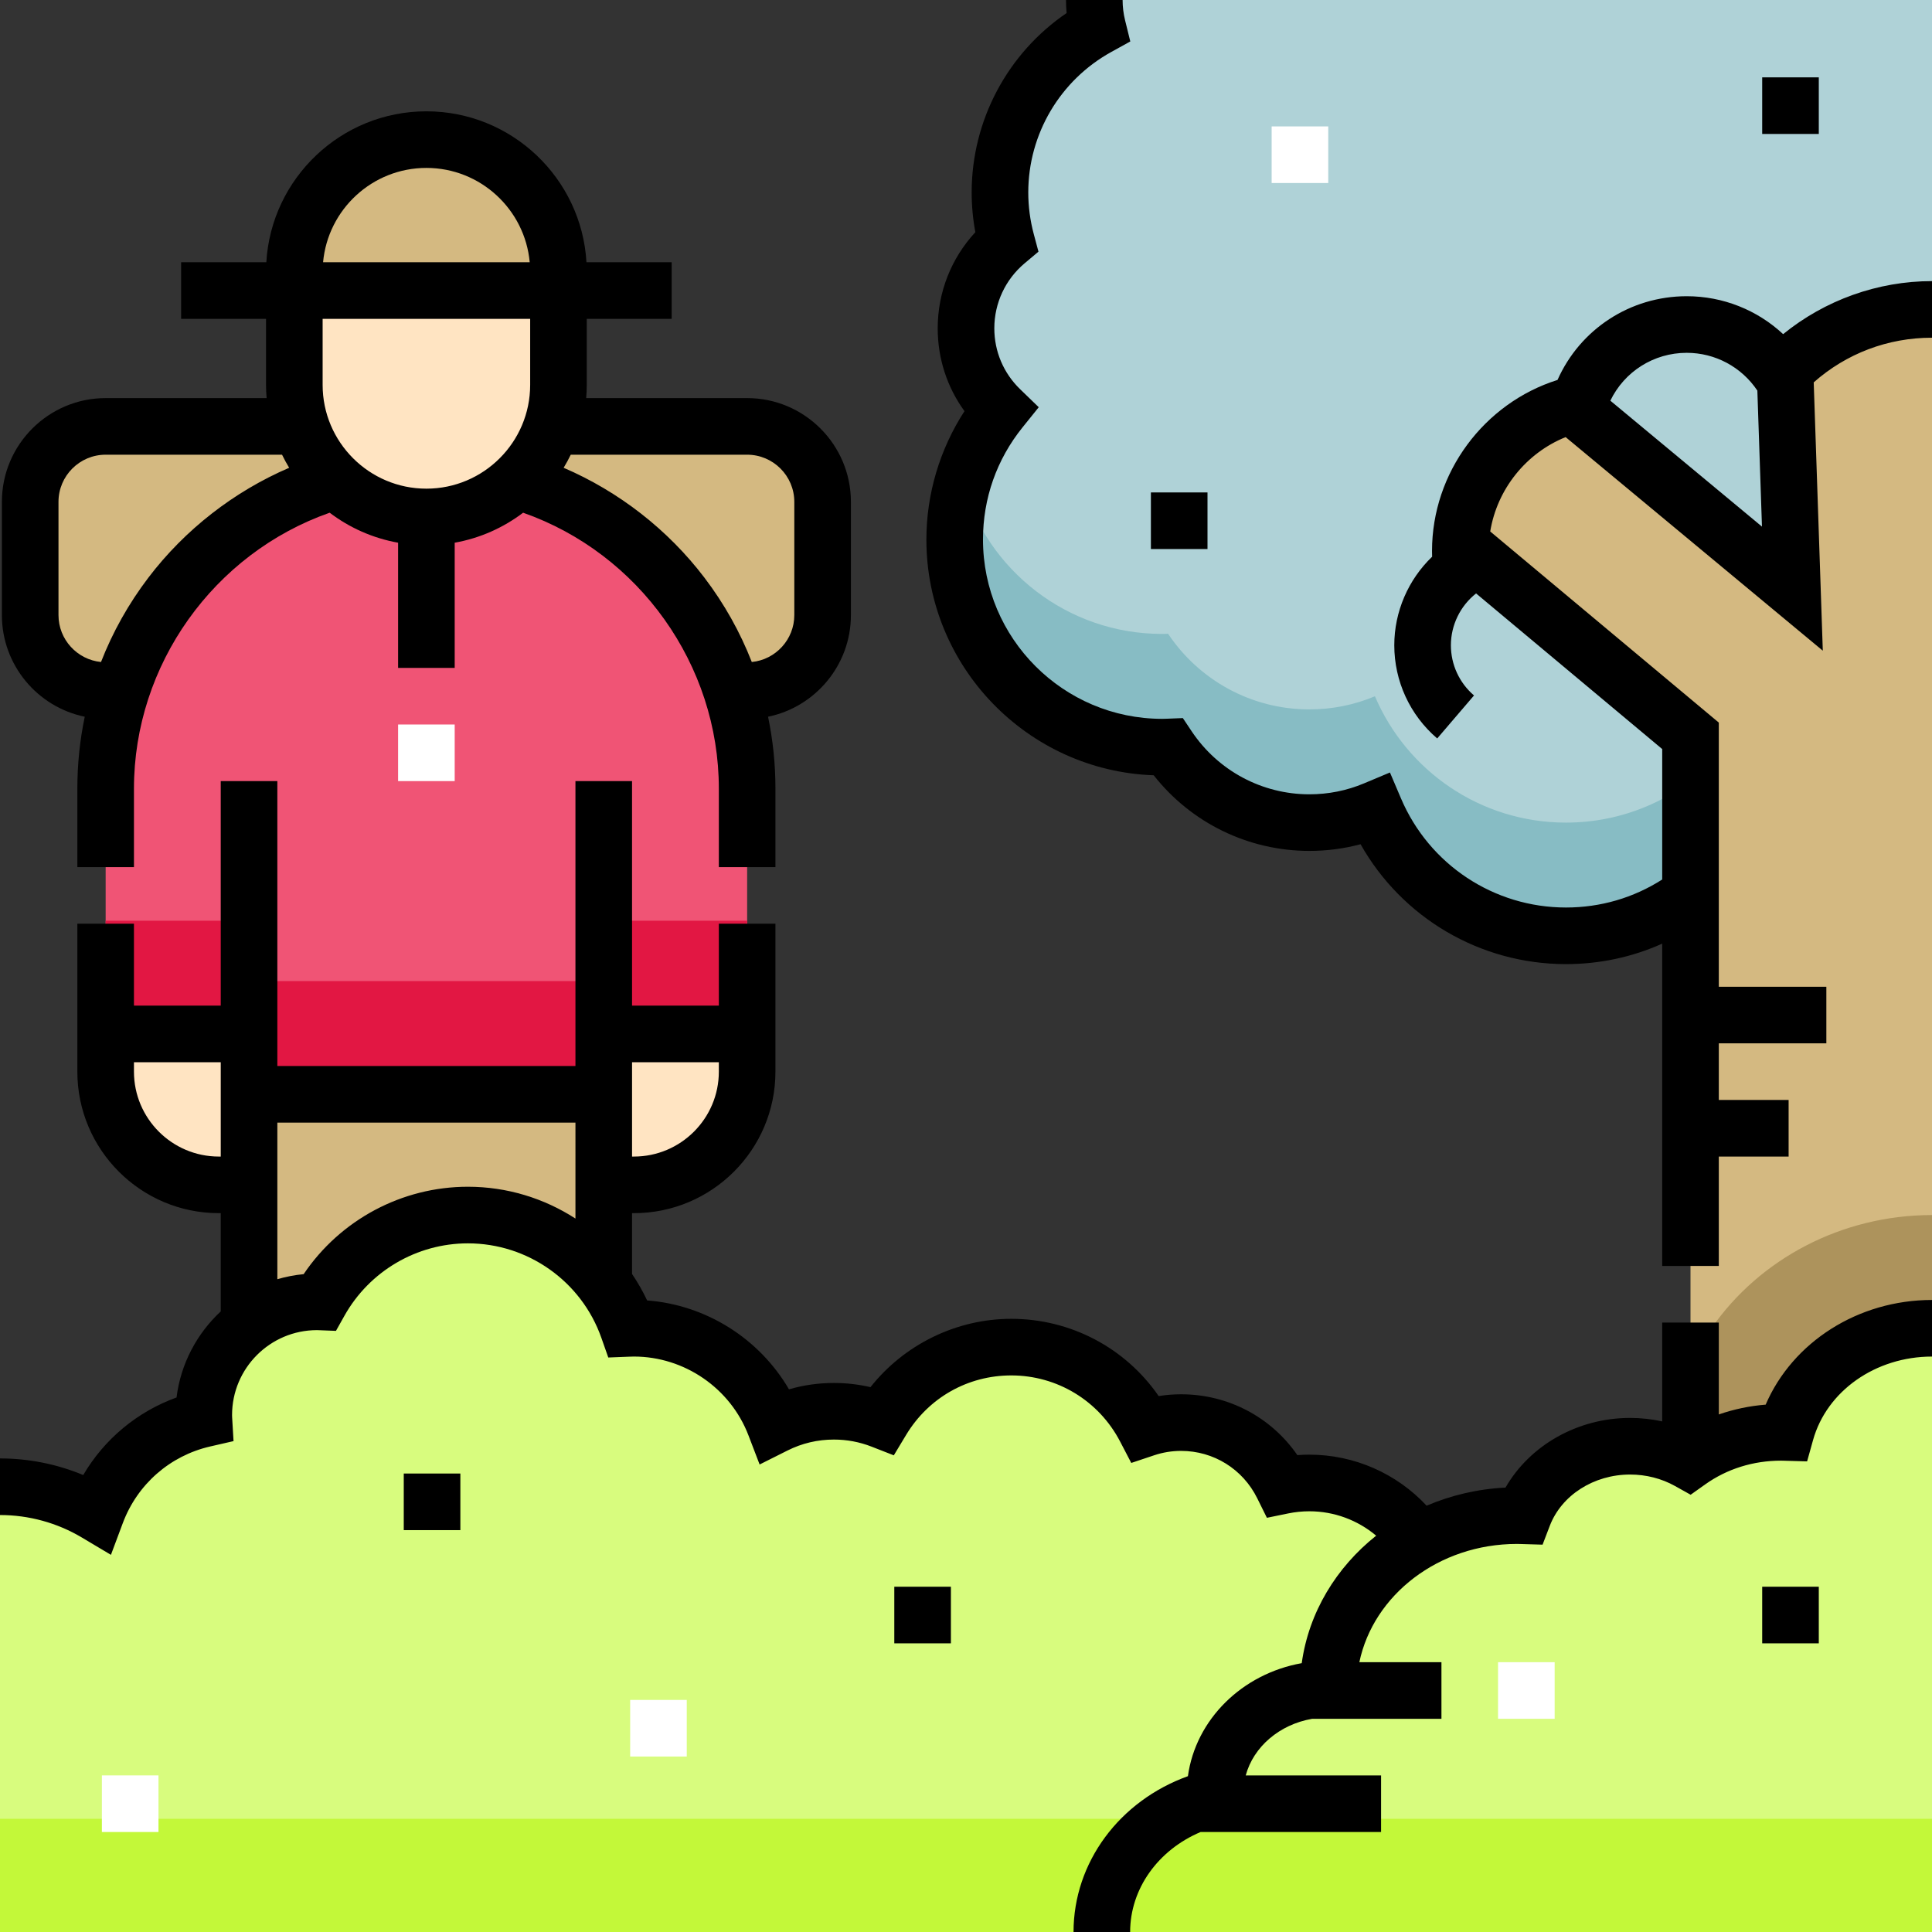 <svg id="Capa_1" enable-background="new 0 0 512 512" height="512" viewBox="0 0 512 512" width="512" xmlns="http://www.w3.org/2000/svg"><rect x="0" y="0" width="512" height="512" fill="#333333" stroke="none"/><g><g id="Filled_26_"><path d="m470 193c0 30.376-24.624 55-55 55-22.738 0-42.251-13.8-50.627-33.48-5.346 2.24-11.214 3.48-17.373 3.48-15.618 0-29.373-7.959-37.443-20.039-.518.014-1.035.039-1.557.039-30.376 0-55-24.624-55-55 0-13.045 4.551-25.022 12.139-34.451-5.632-5.453-9.139-13.09-9.139-21.549 0-9.227 4.169-17.478 10.723-22.981-1.117-4.152-1.723-8.514-1.723-13.019 0-18.865 10.451-35.284 25.876-43.798-.569-2.308-.876-4.719-.876-7.202h222v193z" fill="#afd2d7"/><path d="m415 218c-22.738 0-42.251-13.8-50.627-33.48-5.346 2.24-11.214 3.48-17.373 3.48-15.618 0-29.373-7.959-37.443-20.039-.518.014-1.035.039-1.557.039-25.174 0-46.382-16.919-52.913-40.002-1.352 4.769-2.087 9.798-2.087 15.002 0 30.376 24.624 55 55 55 .522 0 1.039-.025 1.557-.039 8.07 12.08 21.825 20.039 37.443 20.039 6.159 0 12.027-1.24 17.373-3.48 8.376 19.68 27.889 33.48 50.627 33.48 30.376 0 55-24.624 55-55h42v-30h-42c0 30.376-24.624 55-55 55z" fill="#87bcc4"/><path d="m512 82v341h-64v-228l-60.95-50.96c.85-17.59 13.05-32.18 29.44-36.63l58.51 48.59-1.96-57.81c9.96-9.99 23.73-16.19 38.96-16.19z" fill="#d4b981"/><path d="m453.624 351.9c-1.901.491-3.775 1.066-5.624 1.71v69.39h64v-101c-23.941 0-45.671 11.631-58.376 29.9z" fill="#ad935c"/><path d="m198 183h-170c-11.046 0-20-8.954-20-20v-30c0-11.046 8.954-20 20-20h170c11.046 0 20 8.954 20 20v30c0 11.046-8.954 20-20 20z" fill="#d4b981"/><path d="m66 290h94v87h-94z" fill="#d4b981"/><path d="m28 274v10c0 16.569 13.431 30 30 30h8v-40z" fill="#ffe4c2"/><path d="m113 124c-46.944 0-85 38.056-85 85v65h38v16h94v-16h38v-65c0-46.944-38.056-85-85-85z" fill="#f05475"/><path d="m160 260h-94v-16h-38v30h38v16h94v-16h38v-30h-38z" fill="#e21743"/><path d="m113 137c-19.33 0-35-15.67-35-35v-25h70v25c0 19.33-15.67 35-35 35z" fill="#ffe4c2"/><path d="m148 77h-70v-5c0-19.33 15.67-35 35-35 19.33 0 35 15.67 35 35z" fill="#d4b981"/><path d="m160 314h8c16.569 0 30-13.431 30-30v-10h-38z" fill="#ffe4c2"/><path d="m473.253 379.615c-.417-.012-.833-.029-1.253-.029-9.207 0-17.68 2.867-24.44 7.674-4.537-2.536-9.863-3.996-15.56-3.996-13.077 0-24.194 7.697-28.301 18.43-.565-.017-1.129-.039-1.699-.039-9.533 0-18.442 2.455-26.023 6.713-6.295-9.274-16.924-15.368-28.977-15.368-2.432 0-4.806.249-7.098.721-4.899-9.906-15.102-16.721-26.902-16.721-3.326 0-6.522.549-9.513 1.549-6.67-12.802-20.053-21.549-35.487-21.549-14.552 0-27.287 7.773-34.286 19.392-3.942-1.538-8.227-2.392-12.714-2.392-5.625 0-10.936 1.335-15.646 3.693-5.757-15.023-20.306-25.693-37.354-25.693-.522 0-1.04.02-1.557.039-6.168-17.496-22.837-30.039-42.443-30.039-16.867 0-31.558 9.286-39.263 23.019-.246-.006-.49-.019-.737-.019-16.569 0-30 13.431-30 30 0 .343.014.683.026 1.023-13.164 3.019-23.85 12.525-28.504 24.983-7.472-4.445-16.196-7.006-25.522-7.006v118h512v-160c-18.65 0-34.318 11.736-38.747 27.615z" fill="#d8fc7e"/><path d="m0 482h512v30h-512z" fill="#c3f839"/></g><g fill="#fff"><path d="m105.5 192h15v15h-15z"/><path d="m397 440.5h15v15h-15z"/><path d="m337 33.5h15v15h-15z"/><path d="m27 470.5h15v15h-15z"/><path d="m167 450.5h15v15h-15z"/></g><g id="Outline_26_"><path d="m467.919 372.245c-4.284.337-8.445 1.222-12.419 2.596v-24.352h-15v26.197c-2.774-.602-5.623-.921-8.5-.921-13.907 0-26.567 7.242-33.028 18.464-7.427.36-14.479 2.048-20.903 4.795-7.974-8.554-19.174-13.524-31.069-13.524-1.062 0-2.126.04-3.187.119-6.946-10.06-18.321-16.119-30.813-16.119-1.995 0-3.979.158-5.938.474-8.811-12.759-23.299-20.474-39.062-20.474-14.559 0-28.376 6.817-37.315 18.113-3.16-.74-6.399-1.113-9.685-1.113-4.089 0-8.073.566-11.912 1.689-7.819-13.423-21.962-22.386-37.591-23.559-1.157-2.458-2.5-4.796-3.998-7.011v-16.119h.5c20.678 0 37.5-16.822 37.5-37.5v-39.203h-15v21.703h-23v-59.5h-15v75.5h-79v-75.5h-15v59.5h-23v-21.703h-15v39.203c0 20.678 16.822 37.5 37.5 37.5h.5v26.038c-6.302 5.856-10.599 13.843-11.713 22.808-10.419 3.767-19.139 11.035-24.729 20.552-6.955-2.892-14.453-4.398-22.057-4.398v15c7.646 0 15.144 2.059 21.682 5.953l7.717 4.597 3.146-8.413c3.841-10.271 12.5-17.861 23.162-20.307l6.184-1.419-.374-6.333c-.011-.192-.017-.386-.017-.578 0-12.406 10.093-22.5 22.5-22.5.142 0 .278.007.447.014l4.588.18 2.246-4.005c6.638-11.836 19.176-19.189 32.719-19.189 15.883 0 30.095 10.059 35.365 25.03l1.838 5.222 5.532-.218c.422-.017.843-.034 1.265-.034 13.372 0 25.567 8.388 30.346 20.872l2.961 7.733 7.404-3.71c3.834-1.921 7.969-2.896 12.29-2.896 3.439 0 6.797.631 9.979 1.875l5.891 2.303 3.264-5.418c5.945-9.868 16.362-15.76 27.866-15.76 12.158 0 23.209 6.712 28.839 17.516l2.958 5.678 6.071-2.031c2.306-.771 4.706-1.162 7.131-1.162 8.616 0 16.348 4.808 20.178 12.547l2.565 5.182 5.664-1.162c1.833-.376 3.715-.566 5.593-.566 6.566 0 12.803 2.344 17.7 6.466-10.583 8.409-17.857 20.32-19.726 33.783-15.781 2.81-28.088 14.903-30.165 29.954-18.101 6.52-30.309 22.81-30.309 41.296h15c0-11.496 7.44-21.746 18.665-26.5h47.835v-15h-35.867c2.055-7.59 8.948-13.509 17.592-15h34.275v-15h-21.756c3.706-17.819 21.014-31.345 41.756-31.345.373 0 .743.013 1.112.024l5.689.168 1.903-4.973c3.115-8.141 11.673-13.61 21.296-13.61 4.224 0 8.339 1.052 11.901 3.042l4.14 2.313 3.865-2.748c5.784-4.112 12.732-6.286 20.094-6.286.235 0 .469.009.703.016l6.2.175 1.575-5.646c3.635-13.029 16.597-22.13 31.523-22.13v-15c-19.591 0-36.944 11.162-44.082 27.745zm-300.419-90.745h23v2.5c0 12.406-10.093 22.5-22.5 22.5h-.5zm-109 25h-.5c-12.407 0-22.5-10.094-22.5-22.5v-2.5h23zm94 16.431c-8.31-5.376-18.15-8.431-28.5-8.431-17.514 0-33.822 8.775-43.53 23.165-2.397.225-4.725.683-6.97 1.339v-41.504h79z"/><path d="m22.457 189.939c-1.293 6.203-1.957 12.578-1.957 19.061v20.797h15v-20.797c0-32.83 21.142-62.343 51.869-73.126 5.233 3.97 11.411 6.748 18.131 7.95v33.176h15v-33.176c6.72-1.202 12.898-3.981 18.131-7.95 30.727 10.783 51.869 40.296 51.869 73.126v20.797h15v-20.797c0-6.483-.664-12.858-1.957-19.061 12.516-2.572 21.957-13.674 21.957-26.939v-30c0-15.163-12.336-27.5-27.5-27.5h-42.656c.095-1.156.156-2.32.156-3.5v-17.5h22.5v-15h-22.58c-1.299-22.275-19.826-40-42.42-40s-41.121 17.725-42.42 40h-22.58v15h22.5v17.5c0 1.18.061 2.344.156 3.5h-42.656c-15.164 0-27.5 12.337-27.5 27.5v30c0 13.265 9.441 24.367 21.957 26.939zm128.799-69.439h46.744c6.893 0 12.5 5.607 12.5 12.5v30c0 6.476-4.951 11.816-11.267 12.438-3.086-7.911-7.278-15.414-12.542-22.338-9.689-12.745-22.689-22.842-37.321-29.134.681-1.123 1.31-2.279 1.886-3.466zm-38.256-76c14.32 0 26.113 11.005 27.381 25h-54.762c1.268-13.995 13.061-25 27.381-25zm-27.5 40h55v17.5c0 15.163-12.336 27.5-27.5 27.5s-27.5-12.337-27.5-27.5zm-70 48.5c0-6.893 5.607-12.5 12.5-12.5h46.744c.576 1.187 1.205 2.343 1.886 3.466-14.632 6.292-27.632 16.388-37.321 29.134-5.263 6.924-9.456 14.427-12.542 22.338-6.316-.622-11.267-5.962-11.267-12.438z"/><path d="m472.55 88.55c-6.864-6.397-15.949-10.05-25.55-10.05-14.993 0-28.269 8.758-34.242 22.187-19.498 6.145-33.258 24.575-33.258 45.313 0 .506.009 1.018.027 1.534-6.342 6.089-10.027 14.584-10.027 23.466 0 9.508 4.146 18.511 11.375 24.697l9.754-11.395c-3.895-3.334-6.128-8.183-6.128-13.303 0-5.343 2.486-10.424 6.674-13.734l49.326 41.24v34.574c-7.604 4.863-16.346 7.421-25.5 7.421-19.084 0-36.25-11.352-43.729-28.919l-2.922-6.863-6.879 2.886c-4.582 1.922-9.45 2.896-14.469 2.896-12.55 0-24.215-6.245-31.204-16.706l-2.333-3.494-4.198.166c-.422.017-.843.034-1.265.034-26.191 0-47.5-21.309-47.5-47.5 0-10.94 3.625-21.227 10.483-29.748l4.291-5.331-4.917-4.76c-4.421-4.28-6.856-10.02-6.856-16.161 0-6.662 2.932-12.945 8.043-17.236l3.657-3.07-1.234-4.612c-.976-3.635-1.469-7.363-1.469-11.082 0-15.473 8.432-29.739 22.005-37.234l5.034-2.779-1.377-5.582c-.439-1.781-.662-3.599-.662-5.405h-15c0 1.152.054 2.307.162 3.458-15.643 10.653-25.162 28.416-25.162 47.542 0 3.525.327 7.054.974 10.536-6.387 6.894-9.974 15.945-9.974 25.464 0 8.015 2.485 15.616 7.096 21.96-6.545 10.084-10.096 21.958-10.096 34.04 0 33.707 26.821 61.269 60.243 62.46 9.927 12.619 25.064 20.04 41.257 20.04 4.626 0 9.165-.594 13.562-1.77 11 19.502 31.683 31.77 54.438 31.77 8.926 0 17.553-1.859 25.5-5.422v85.412h15v-28.99h18.5v-15h-18.5v-15h28.5v-15h-28.5v-70.006l-60.577-50.646c1.825-11.196 9.482-20.772 19.984-25.007l68.154 56.602-2.41-71.108c8.665-7.658 19.636-11.835 31.349-11.835v-15c-14.382 0-28.367 5.045-39.45 14.05zm-45.793 17.634c3.712-7.697 11.484-12.684 20.243-12.684 7.522 0 14.517 3.74 18.712 10.005l.005.007 1.222 36.044z"/><path d="m467 420.5h15v15h-15z"/><path d="m305 130.5h15v15h-15z"/><path d="m467 20.5h15v15h-15z"/><path d="m237 420.5h15v15h-15z"/><path d="m107 390.5h15v15h-15z"/></g></g></svg>